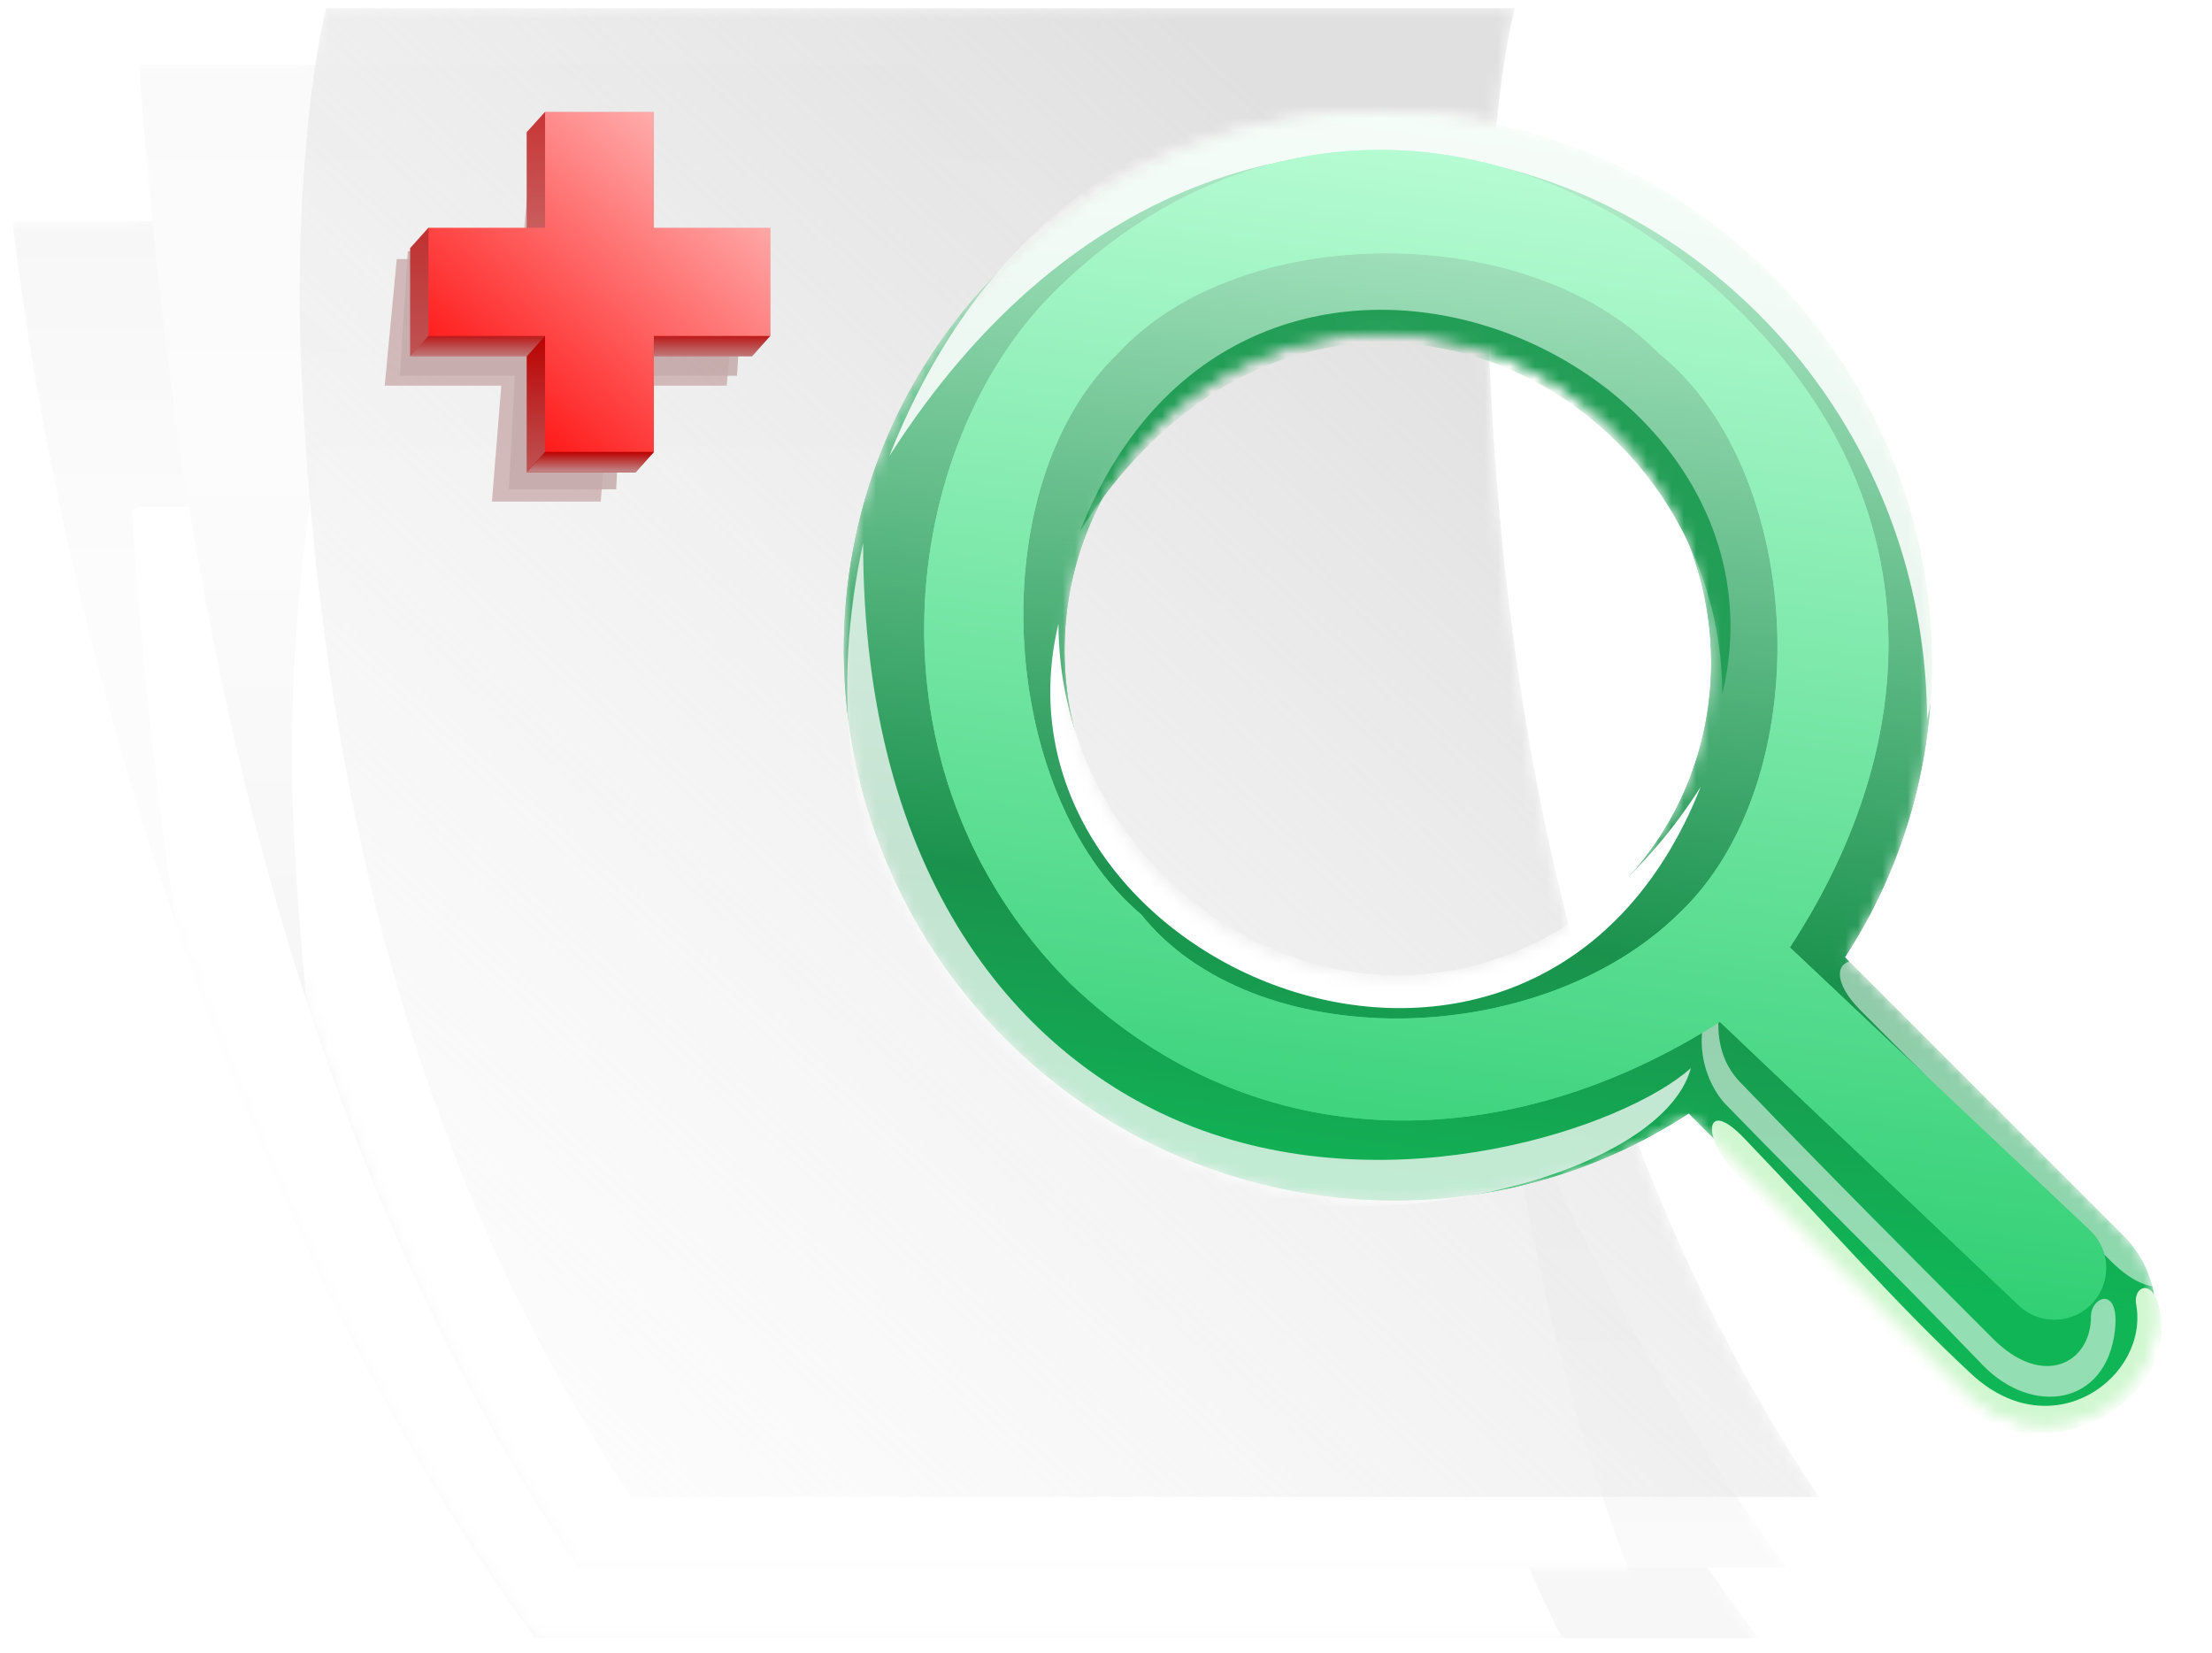 <svg viewBox="0 0 178 133" fill="none" xmlns="http://www.w3.org/2000/svg">
<mask id="mask0" mask-type="alpha" maskUnits="userSpaceOnUse" x="0" y="0" width="147" height="133">
<path fill-rule="evenodd" clip-rule="evenodd" d="M11.181 5.192H24.912C25.198 3.309 25.511 1.669 25.837 0.377H121.395L121.846 0.663H121.893C120.396 6.58 119.408 18.676 119.856 29.01C121.458 65.938 129.958 95.713 146.368 120.445H146.344L145.945 121.476H140.453L140.477 121.511C141.552 123.06 142.655 124.598 143.787 126.126L143.42 127.271H138.202C139.29 128.78 140.393 130.289 141.513 131.799H141.496L141.097 132.95H42.662C20.918 103.442 4.99 57.937 0.378 18.778L1.02 17.908L1.01 17.818H11.591C11.196 13.648 10.872 9.52 10.608 5.45L11.183 5.218L11.181 5.192Z" fill="white"/>
</mask>
<g mask="url(#mask0)">
<path d="M0.378 18.778L1.05 17.867L89.88 18.778C97.595 60.988 114.698 95.628 141.499 131.789L141.097 132.95H42.662C20.918 103.442 4.99 57.937 0.378 18.778Z" fill="white"/>
<path d="M1.01 17.818H89.073C96.789 60.029 114.711 95.638 141.513 131.799L43.048 131.799C21.304 102.292 5.621 56.977 1.01 17.818Z" fill="url(#paint0_linear)"/>
<mask id="mask1" mask-type="alpha" maskUnits="userSpaceOnUse" x="1" y="5" width="143" height="127">
<path d="M11.188 5.216L10.609 5.45C10.873 9.521 11.197 13.649 11.592 17.819H1.01C5.621 56.977 21.304 102.292 43.048 131.799L141.513 131.799C140.393 130.289 139.29 128.78 138.201 127.271H143.421L143.788 126.126C116.986 89.965 106.518 47.578 98.802 5.367L11.188 5.216Z" fill="white"/>
</mask>
<g mask="url(#mask1)">
<g filter="url(#filter0_dd)">
<path d="M10.608 5.45L11.188 5.216L98.802 5.367C106.517 47.578 116.986 89.965 143.787 126.126L143.42 127.271L46.152 127.271C21.611 91.105 13.206 45.481 10.608 5.45Z" fill="white"/>
</g>
</g>
<path d="M11.181 5.192H99.245C106.96 47.402 116.978 89.958 143.779 126.119L46.502 126.119C21.961 89.952 13.981 44.738 11.181 5.192Z" fill="url(#paint1_linear)"/>
<mask id="mask2" mask-type="alpha" maskUnits="userSpaceOnUse" x="11" y="0" width="136" height="127">
<path d="M24.912 5.192H11.181C13.981 44.738 21.961 89.952 46.502 126.119L143.779 126.119C142.641 124.582 141.533 123.035 140.453 121.476H145.945L146.348 120.436C129.938 95.703 120.987 66.791 119.386 29.863C118.938 19.529 120.386 6.603 121.882 0.686L121.395 0.377H25.837C25.511 1.669 25.198 3.309 24.912 5.192Z" fill="white"/>
</mask>
<g mask="url(#mask2)">
<g filter="url(#filter1_dd)">
<path d="M23.579 29.863C25.18 66.791 34.086 96.744 50.496 121.476L145.945 121.476L146.348 120.436C129.938 95.703 120.987 66.791 119.386 29.863C118.938 19.529 120.386 6.603 121.882 0.686L121.395 0.377H25.837C24.341 6.294 23.131 19.529 23.579 29.863Z" fill="white"/>
</g>
</g>
<path d="M50.788 120.445L146.368 120.445C129.958 95.713 121.458 65.938 119.856 29.01C119.408 18.676 120.396 6.58 121.893 0.663H26.253C24.757 6.58 23.768 18.676 24.217 29.01C25.818 65.938 34.378 95.713 50.788 120.445Z" fill="url(#paint2_linear)"/>
</g>
<g filter="url(#filter2_f)">
<path d="M42.825 11.215L51.309 11.215L50.447 20.849H59.447L58.478 31.027H49.096L48.342 40.354H39.586L40.34 31.027H30.958L31.927 20.849L41.964 20.849L42.825 11.215Z" fill="#C6A6A6" fill-opacity="0.74"/>
</g>
<g filter="url(#filter3_f)">
<path d="M43.185 11.016L51.493 11.016L50.697 20.102H59.944L59.307 30.231H50.059L49.582 39.371H40.951L41.429 30.231H32.182L32.819 20.209H42.389L43.185 11.016Z" fill="#C5AAAA" fill-opacity="0.85"/>
</g>
<path d="M43.859 9L42.382 10.64V18.753H44.116V9.262L43.859 9Z" fill="url(#paint3_linear)"/>
<path d="M44.024 26.681L42.382 26.681V38L44.024 36.634V26.681Z" fill="url(#paint4_linear)"/>
<path d="M44.015 36.211L42.382 38H51.138L52.622 36.359L52.483 36.211H44.015Z" fill="#BB0000"/>
<path d="M44.015 36.211L42.382 38H51.138L52.622 36.359L52.483 36.211H44.015Z" fill="url(#paint5_linear)"/>
<path d="M52.423 28.673L60.52 28.673L61.988 27.026L61.821 26.858L52.423 26.779L52.423 28.673Z" fill="url(#paint6_linear)"/>
<path d="M33 19.968L33 28.673L34.773 27.383L34.773 18.655L34.474 18.327L33 19.968Z" fill="url(#paint7_linear)"/>
<path d="M33 28.673L42.384 28.673L43.995 26.892L34.593 26.892L33 28.673Z" fill="url(#paint8_linear)"/>
<path fill-rule="evenodd" clip-rule="evenodd" d="M43.862 9H52.618V18.327H62.001L62.001 27.033H52.618V36.36H43.862V27.033H34.48V18.327H43.862V9Z" fill="url(#paint9_linear)"/>
<mask id="mask3" mask-type="alpha" maskUnits="userSpaceOnUse" x="67" y="9" width="107" height="106">
<path fill-rule="evenodd" clip-rule="evenodd" d="M129.892 34.6C119.542 24.249 103.071 24.261 93.102 34.231C83.132 44.2 83.12 60.672 93.47 71.022C103.821 81.372 120.292 81.36 130.261 71.391C140.231 61.421 140.243 44.95 129.892 34.6ZM80.541 21.67C97.624 4.587 125.343 4.93 142.453 22.039C157.405 36.991 159.552 60.046 148.455 77.023L170.871 99.44C174.34 102.908 174.34 108.532 170.871 112V112C167.402 115.469 161.779 115.469 158.31 112L135.894 89.584C118.916 100.681 95.862 98.534 80.91 83.582C63.8 66.473 63.458 38.753 80.541 21.67Z" fill="#C4C4C4"/>
<path fill-rule="evenodd" clip-rule="evenodd" d="M142.453 22.039C125.343 4.93 97.624 4.587 80.541 21.67C63.458 38.753 63.8 66.473 80.91 83.582C95.862 98.534 118.916 100.681 135.894 89.584L158.31 112C161.779 115.469 167.402 115.469 170.871 112V112C174.34 108.532 174.34 102.908 170.871 99.44L148.455 77.023C159.552 60.046 157.405 36.991 142.453 22.039ZM129.892 34.6C119.542 24.249 103.071 24.261 93.102 34.231C83.132 44.2 83.12 60.672 93.47 71.022C103.821 81.372 120.292 81.36 130.261 71.391C140.231 61.421 140.243 44.95 129.892 34.6Z" fill="#C4C4C4"/>
</mask>
<g mask="url(#mask3)">
<path fill-rule="evenodd" clip-rule="evenodd" d="M129.892 34.6C119.542 24.25 103.071 24.261 93.101 34.231C83.132 44.2 83.12 60.672 93.47 71.022C103.82 81.372 120.292 81.36 130.261 71.391C140.231 61.421 140.242 44.95 129.892 34.6ZM80.541 21.67C97.624 4.588 125.343 4.93 142.453 22.039C157.405 36.991 159.552 60.046 148.455 77.023L170.871 99.44C174.339 102.908 174.339 108.532 170.871 112V112C167.402 115.469 161.779 115.469 158.31 112L135.894 89.584C118.916 100.681 95.862 98.534 80.91 83.582C63.8 66.473 63.458 38.753 80.541 21.67Z" fill="url(#paint10_linear)"/>
<path fill-rule="evenodd" clip-rule="evenodd" d="M142.453 22.039C125.343 4.93 97.624 4.588 80.541 21.67C63.458 38.753 63.8 66.473 80.91 83.582C95.862 98.534 118.916 100.681 135.894 89.584L158.31 112C161.779 115.469 167.402 115.469 170.871 112V112C174.339 108.532 174.339 102.908 170.871 99.44L148.455 77.023C159.552 60.046 157.405 36.991 142.453 22.039ZM129.892 34.6C119.542 24.25 103.071 24.261 93.101 34.231C83.132 44.2 83.12 60.672 93.47 71.022C103.82 81.372 120.292 81.36 130.261 71.391C140.231 61.421 140.242 44.95 129.892 34.6Z" fill="url(#paint11_linear)"/>
<g filter="url(#filter4_f)">
<path d="M171.899 104.953C171.61 103.334 173.595 102.643 173.924 106.235C174.56 113.19 164.283 118.654 157.978 113.01C148.06 104.13 147.937 102.893 139.568 94.27C136.991 91.615 137.105 88.205 140.339 91.569C146.92 98.416 152.698 105.059 158.663 110.575C165.163 116.585 172.945 110.801 171.899 104.953Z" fill="#D1F7D0"/>
</g>
<g filter="url(#filter5_f)">
<path d="M92.708 94.115C75.408 86.82 64.253 67.781 69.456 43.691C69.456 70.61 82.061 85.268 95.97 90.655C112.346 96.998 130.797 90.655 136.066 85.94C133.68 94.807 109.117 101.034 92.708 94.115Z" fill="white" fill-opacity="0.74"/>
</g>
<g filter="url(#filter6_f)">
<path d="M168.26 105.934C168.26 104.289 170.594 103.423 170.193 107.008C169.506 113.148 163.507 113.94 159.54 109.825C150.483 100.429 147.201 97.443 138.833 88.821C137.542 87.491 135.127 83.01 139.191 77.906C136.82 84.293 139.719 86.746 140.341 87.392C146.922 94.239 154.641 101.979 160.386 107.723C164.4 111.738 168.26 109.687 168.26 105.934Z" fill="white" fill-opacity="0.55"/>
</g>
<g filter="url(#filter7_f)">
<path d="M138.595 55.847C145.205 28.277 100.141 9.319 86.915 42.724C105.039 14.254 138.497 30.102 138.595 55.847Z" fill="#239E57"/>
</g>
<g filter="url(#filter8_f)">
<path d="M85.174 50.192C78.564 77.763 123.628 96.72 136.854 63.315C118.731 91.785 85.272 75.938 85.174 50.192Z" fill="white"/>
</g>
<g filter="url(#filter9_f)">
<path d="M155.071 57.917C165.756 13.35 92.936 -17.288 71.558 36.711C100.849 -9.312 154.915 16.3 155.071 57.917Z" fill="white" fill-opacity="0.86"/>
</g>
<g filter="url(#filter10_f)">
<path fill-rule="evenodd" clip-rule="evenodd" d="M152.851 79.338L172.962 99.475C176.742 103.255 173.672 105.278 169.892 101.498L149.781 81.361C146.001 77.582 149.071 75.559 152.851 79.338Z" fill="white" fill-opacity="0.52"/>
</g>
<g filter="url(#filter11_f)">
<path fill-rule="evenodd" clip-rule="evenodd" d="M133.472 28.42C122.893 17.552 99.673 17.836 89.976 28.42C78.785 39.105 80.335 63.884 91.824 73.575C100.891 84.907 123.71 84.575 135.026 73.575C146.474 62.866 145.379 37.927 133.472 28.42ZM84.759 23.565C100.614 7.709 123.159 8.203 140.269 25.313C155.22 40.265 155.13 59.25 144.032 76.228L168.172 98.996C169.909 100.634 169.912 103.394 168.18 105.037V105.037C166.576 106.557 164.063 106.557 162.459 105.036L138.396 82.218C121.686 92.909 101.283 93.686 86.093 79.1C68.983 61.991 72.418 35.907 84.759 23.565Z" fill="url(#paint12_linear)"/>
<path fill-rule="evenodd" clip-rule="evenodd" d="M140.269 25.313C123.159 8.203 100.614 7.709 84.759 23.565C72.418 35.907 68.983 61.991 86.093 79.1C101.283 93.686 121.686 92.909 138.396 82.218L162.459 105.036C164.063 106.557 166.576 106.557 168.18 105.037V105.037C169.912 103.394 169.909 100.634 168.172 98.996L144.032 76.228C155.13 59.25 155.22 40.265 140.269 25.313ZM133.472 28.42C122.893 17.552 99.673 17.836 89.976 28.42C78.785 39.105 80.335 63.884 91.824 73.575C100.891 84.907 123.71 84.575 135.026 73.575C146.474 62.866 145.379 37.927 133.472 28.42Z" fill="url(#paint13_linear)"/>
</g>
</g>
<defs>
<filter id="filter0_dd" x="-29.392" y="-7.784" width="213.179" height="202.056" filterUnits="userSpaceOnUse" color-interpolation-filters="sRGB">
<feFlood flood-opacity="0" result="BackgroundImageFix"/>
<feColorMatrix in="SourceAlpha" type="matrix" values="0 0 0 0 0 0 0 0 0 0 0 0 0 0 0 0 0 0 127 0"/>
<feOffset dy="8.576"/>
<feGaussianBlur stdDeviation="8.433"/>
<feColorMatrix type="matrix" values="0 0 0 0 0.225 0 0 0 0 0.225 0 0 0 0 0.225 0 0 0 0.176 0"/>
<feBlend mode="normal" in2="BackgroundImageFix" result="effect1_dropShadow"/>
<feColorMatrix in="SourceAlpha" type="matrix" values="0 0 0 0 0 0 0 0 0 0 0 0 0 0 0 0 0 0 127 0"/>
<feOffset dy="27"/>
<feGaussianBlur stdDeviation="20"/>
<feColorMatrix type="matrix" values="0 0 0 0 0.225 0 0 0 0 0.225 0 0 0 0 0.225 0 0 0 0.062 0"/>
<feBlend mode="normal" in2="effect1_dropShadow" result="effect2_dropShadow"/>
<feBlend mode="normal" in="SourceGraphic" in2="effect2_dropShadow" result="shape"/>
</filter>
<filter id="filter1_dd" x="-16.515" y="-12.623" width="202.864" height="201.099" filterUnits="userSpaceOnUse" color-interpolation-filters="sRGB">
<feFlood flood-opacity="0" result="BackgroundImageFix"/>
<feColorMatrix in="SourceAlpha" type="matrix" values="0 0 0 0 0 0 0 0 0 0 0 0 0 0 0 0 0 0 127 0"/>
<feOffset dy="8.576"/>
<feGaussianBlur stdDeviation="8.433"/>
<feColorMatrix type="matrix" values="0 0 0 0 0.225 0 0 0 0 0.225 0 0 0 0 0.225 0 0 0 0.176 0"/>
<feBlend mode="normal" in2="BackgroundImageFix" result="effect1_dropShadow"/>
<feColorMatrix in="SourceAlpha" type="matrix" values="0 0 0 0 0 0 0 0 0 0 0 0 0 0 0 0 0 0 127 0"/>
<feOffset dy="27"/>
<feGaussianBlur stdDeviation="20"/>
<feColorMatrix type="matrix" values="0 0 0 0 0.225 0 0 0 0 0.225 0 0 0 0 0.225 0 0 0 0.062 0"/>
<feBlend mode="normal" in2="effect1_dropShadow" result="effect2_dropShadow"/>
<feBlend mode="normal" in="SourceGraphic" in2="effect2_dropShadow" result="shape"/>
</filter>
<filter id="filter2_f" x="23.958" y="4.215" width="42.49" height="43.139" filterUnits="userSpaceOnUse" color-interpolation-filters="sRGB">
<feFlood flood-opacity="0" result="BackgroundImageFix"/>
<feBlend mode="normal" in="SourceGraphic" in2="BackgroundImageFix" result="shape"/>
<feGaussianBlur stdDeviation="3.5" result="effect1_foregroundBlur"/>
</filter>
<filter id="filter3_f" x="30.182" y="9.016" width="31.762" height="32.355" filterUnits="userSpaceOnUse" color-interpolation-filters="sRGB">
<feFlood flood-opacity="0" result="BackgroundImageFix"/>
<feBlend mode="normal" in="SourceGraphic" in2="BackgroundImageFix" result="shape"/>
<feGaussianBlur stdDeviation="1" result="effect1_foregroundBlur"/>
</filter>
<filter id="filter4_f" x="133.025" y="85.43" width="45.664" height="34.659" filterUnits="userSpaceOnUse" color-interpolation-filters="sRGB">
<feFlood flood-opacity="0" result="BackgroundImageFix"/>
<feBlend mode="normal" in="SourceGraphic" in2="BackgroundImageFix" result="shape"/>
<feGaussianBlur stdDeviation="2.368" result="effect1_foregroundBlur"/>
</filter>
<filter id="filter5_f" x="62.249" y="37.77" width="79.738" height="65.227" filterUnits="userSpaceOnUse" color-interpolation-filters="sRGB">
<feFlood flood-opacity="0" result="BackgroundImageFix"/>
<feBlend mode="normal" in="SourceGraphic" in2="BackgroundImageFix" result="shape"/>
<feGaussianBlur stdDeviation="2.961" result="effect1_foregroundBlur"/>
</filter>
<filter id="filter6_f" x="133.383" y="74.353" width="40.409" height="41.581" filterUnits="userSpaceOnUse" color-interpolation-filters="sRGB">
<feFlood flood-opacity="0" result="BackgroundImageFix"/>
<feBlend mode="normal" in="SourceGraphic" in2="BackgroundImageFix" result="shape"/>
<feGaussianBlur stdDeviation="1.776" result="effect1_foregroundBlur"/>
</filter>
<filter id="filter7_f" x="79.915" y="12.143" width="71.818" height="51.381" filterUnits="userSpaceOnUse" color-interpolation-filters="sRGB">
<feFlood flood-opacity="0" result="BackgroundImageFix"/>
<feBlend mode="normal" in="SourceGraphic" in2="BackgroundImageFix" result="shape"/>
<feGaussianBlur stdDeviation="3.5" result="effect1_foregroundBlur"/>
</filter>
<filter id="filter8_f" x="74.037" y="44.516" width="67.818" height="47.381" filterUnits="userSpaceOnUse" color-interpolation-filters="sRGB">
<feFlood flood-opacity="0" result="BackgroundImageFix"/>
<feBlend mode="normal" in="SourceGraphic" in2="BackgroundImageFix" result="shape"/>
<feGaussianBlur stdDeviation="2.5" result="effect1_foregroundBlur"/>
</filter>
<filter id="filter9_f" x="63.268" y="-9.698" width="110.013" height="76.997" filterUnits="userSpaceOnUse" color-interpolation-filters="sRGB">
<feFlood flood-opacity="0" result="BackgroundImageFix"/>
<feBlend mode="normal" in="SourceGraphic" in2="BackgroundImageFix" result="shape"/>
<feGaussianBlur stdDeviation="4.145" result="effect1_foregroundBlur"/>
</filter>
<filter id="filter10_f" x="143.319" y="72.584" width="36.106" height="35.668" filterUnits="userSpaceOnUse" color-interpolation-filters="sRGB">
<feFlood flood-opacity="0" result="BackgroundImageFix"/>
<feBlend mode="normal" in="SourceGraphic" in2="BackgroundImageFix" result="shape"/>
<feGaussianBlur stdDeviation="2.368" result="effect1_foregroundBlur"/>
</filter>
<filter id="filter11_f" x="67.263" y="4.957" width="109.32" height="108.325" filterUnits="userSpaceOnUse" color-interpolation-filters="sRGB">
<feFlood flood-opacity="0" result="BackgroundImageFix"/>
<feBlend mode="normal" in="SourceGraphic" in2="BackgroundImageFix" result="shape"/>
<feGaussianBlur stdDeviation="3.553" result="effect1_foregroundBlur"/>
</filter>
<linearGradient id="paint0_linear" x1="73.891" y1="17.818" x2="73.891" y2="131.799" gradientUnits="userSpaceOnUse">
<stop stop-color="#F7F7F7"/>
<stop offset="0.255" stop-color="#FCFCFC"/>
<stop offset="0.698" stop-color="#FCFCFC"/>
<stop offset="0.969" stop-color="#F7F7F7"/>
</linearGradient>
<linearGradient id="paint1_linear" x1="80.632" y1="5.192" x2="80.632" y2="126.119" gradientUnits="userSpaceOnUse">
<stop stop-color="#FAFAFA"/>
<stop offset="0.255" stop-color="#FCFCFC"/>
<stop offset="0.698" stop-color="#F5F5F5"/>
<stop offset="1" stop-color="#FAFAFA"/>
</linearGradient>
<linearGradient id="paint2_linear" x1="139.5" y1="-10.5" x2="-2.5" y2="147" gradientUnits="userSpaceOnUse">
<stop offset="0.182" stop-color="#E0E0E0"/>
<stop offset="1" stop-color="white" stop-opacity="0"/>
</linearGradient>
<linearGradient id="paint3_linear" x1="43.249" y1="19.201" x2="43.249" y2="7.971" gradientUnits="userSpaceOnUse">
<stop stop-color="#C96161"/>
<stop offset="1" stop-color="#C73030"/>
</linearGradient>
<linearGradient id="paint4_linear" x1="42.091" y1="38.357" x2="42.091" y2="26.681" gradientUnits="userSpaceOnUse">
<stop stop-color="#BE5656"/>
<stop offset="1" stop-color="#BB0000"/>
</linearGradient>
<linearGradient id="paint5_linear" x1="48.112" y1="38" x2="48.112" y2="36.359" gradientUnits="userSpaceOnUse">
<stop stop-color="#C08A8A"/>
<stop offset="0.389" stop-color="#BE5656"/>
<stop offset="1" stop-color="#BB0000"/>
</linearGradient>
<linearGradient id="paint6_linear" x1="49.427" y1="28.989" x2="49.427" y2="26.614" gradientUnits="userSpaceOnUse">
<stop stop-color="#C08A8A"/>
<stop offset="0.389" stop-color="#BE5656"/>
<stop offset="1" stop-color="#BB0000"/>
</linearGradient>
<linearGradient id="paint7_linear" x1="33" y1="29.677" x2="33" y2="17.495" gradientUnits="userSpaceOnUse">
<stop stop-color="#BE5656"/>
<stop offset="1" stop-color="#C12D2D"/>
</linearGradient>
<linearGradient id="paint8_linear" x1="49.427" y1="28.989" x2="49.427" y2="26.614" gradientUnits="userSpaceOnUse">
<stop stop-color="#C08A8A"/>
<stop offset="0.389" stop-color="#BE5656"/>
<stop offset="1" stop-color="#BB0000"/>
</linearGradient>
<linearGradient id="paint9_linear" x1="60.442" y1="8.065" x2="36.175" y2="36.011" gradientUnits="userSpaceOnUse">
<stop stop-color="#FFCCCC"/>
<stop offset="1" stop-color="#FF0000"/>
</linearGradient>
<linearGradient id="paint10_linear" x1="119.778" y1="5.619" x2="104.889" y2="116.814" gradientUnits="userSpaceOnUse">
<stop stop-color="#C5F5D9"/>
<stop offset="0.617" stop-color="#1A924D"/>
<stop offset="0.829" stop-color="#10B656"/>
</linearGradient>
<linearGradient id="paint11_linear" x1="119.778" y1="5.619" x2="104.889" y2="116.814" gradientUnits="userSpaceOnUse">
<stop stop-color="#C5F5D9"/>
<stop offset="0.617" stop-color="#1A924D"/>
<stop offset="0.829" stop-color="#10B656"/>
</linearGradient>
<linearGradient id="paint12_linear" x1="119.778" y1="5.619" x2="104.889" y2="116.814" gradientUnits="userSpaceOnUse">
<stop stop-color="#C1FFDB"/>
<stop offset="1" stop-color="#15C660"/>
</linearGradient>
<linearGradient id="paint13_linear" x1="119.778" y1="5.619" x2="104.889" y2="116.814" gradientUnits="userSpaceOnUse">
<stop stop-color="#C1FFDB"/>
<stop offset="1" stop-color="#15C660"/>
</linearGradient>
</defs>
</svg>
